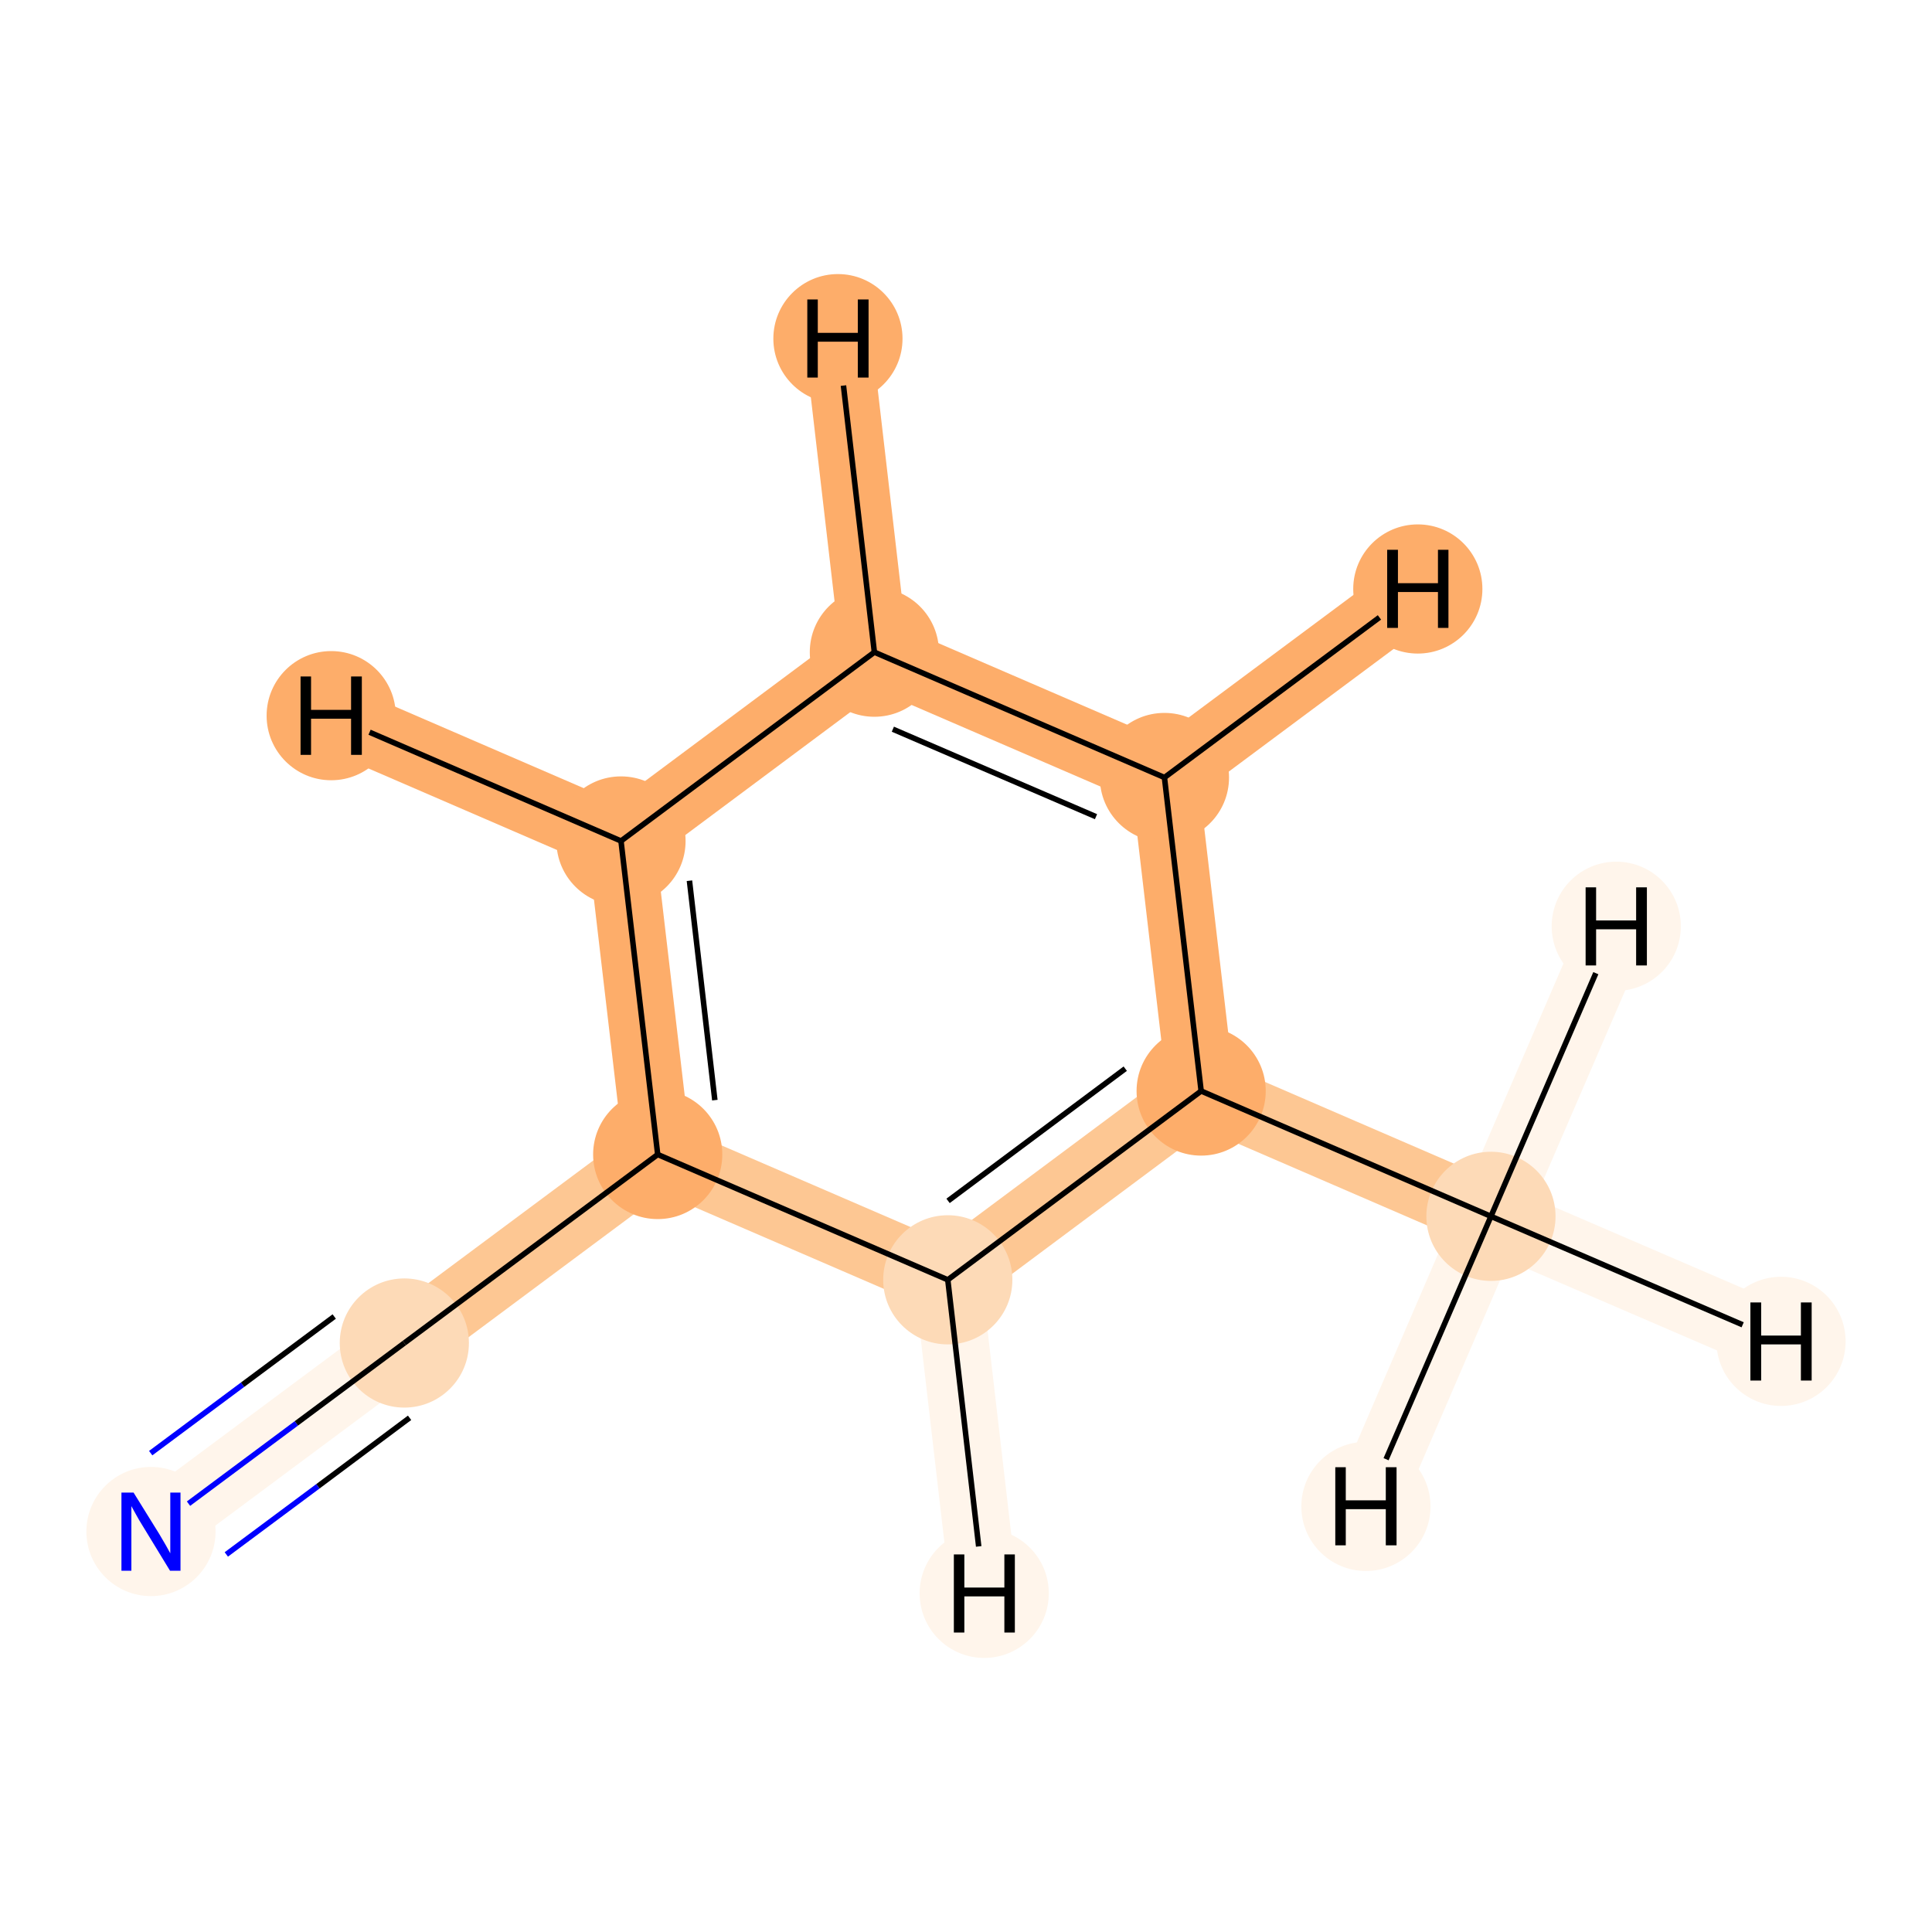 <?xml version='1.0' encoding='iso-8859-1'?>
<svg version='1.1' baseProfile='full'
              xmlns='http://www.w3.org/2000/svg'
                      xmlns:rdkit='http://www.rdkit.org/xml'
                      xmlns:xlink='http://www.w3.org/1999/xlink'
                  xml:space='preserve'
width='700px' height='700px' viewBox='0 0 700 700'>
<!-- END OF HEADER -->
<rect style='opacity:1.0;fill:#FFFFFF;stroke:none' width='700.0' height='700.0' x='0.0' y='0.0'> </rect>
<path d='M 54.7,554.9 L 146.5,486.6' style='fill:none;fill-rule:evenodd;stroke:#FFF5EB;stroke-width:24.4px;stroke-linecap:butt;stroke-linejoin:miter;stroke-opacity:1' />
<path d='M 146.5,486.6 L 238.3,418.3' style='fill:none;fill-rule:evenodd;stroke:#FDC793;stroke-width:24.4px;stroke-linecap:butt;stroke-linejoin:miter;stroke-opacity:1' />
<path d='M 238.3,418.3 L 225.0,304.7' style='fill:none;fill-rule:evenodd;stroke:#FDAD6A;stroke-width:24.4px;stroke-linecap:butt;stroke-linejoin:miter;stroke-opacity:1' />
<path d='M 238.3,418.3 L 343.4,463.7' style='fill:none;fill-rule:evenodd;stroke:#FDC793;stroke-width:24.4px;stroke-linecap:butt;stroke-linejoin:miter;stroke-opacity:1' />
<path d='M 225.0,304.7 L 316.8,236.3' style='fill:none;fill-rule:evenodd;stroke:#FDAD6A;stroke-width:24.4px;stroke-linecap:butt;stroke-linejoin:miter;stroke-opacity:1' />
<path d='M 225.0,304.7 L 120.0,259.3' style='fill:none;fill-rule:evenodd;stroke:#FDAD6A;stroke-width:24.4px;stroke-linecap:butt;stroke-linejoin:miter;stroke-opacity:1' />
<path d='M 316.8,236.3 L 421.9,281.7' style='fill:none;fill-rule:evenodd;stroke:#FDAD6A;stroke-width:24.4px;stroke-linecap:butt;stroke-linejoin:miter;stroke-opacity:1' />
<path d='M 316.8,236.3 L 303.6,122.7' style='fill:none;fill-rule:evenodd;stroke:#FDAD6A;stroke-width:24.4px;stroke-linecap:butt;stroke-linejoin:miter;stroke-opacity:1' />
<path d='M 421.9,281.7 L 435.2,395.3' style='fill:none;fill-rule:evenodd;stroke:#FDAD6A;stroke-width:24.4px;stroke-linecap:butt;stroke-linejoin:miter;stroke-opacity:1' />
<path d='M 421.9,281.7 L 513.7,213.4' style='fill:none;fill-rule:evenodd;stroke:#FDAD6A;stroke-width:24.4px;stroke-linecap:butt;stroke-linejoin:miter;stroke-opacity:1' />
<path d='M 435.2,395.3 L 343.4,463.7' style='fill:none;fill-rule:evenodd;stroke:#FDC793;stroke-width:24.4px;stroke-linecap:butt;stroke-linejoin:miter;stroke-opacity:1' />
<path d='M 435.2,395.3 L 540.2,440.7' style='fill:none;fill-rule:evenodd;stroke:#FDC793;stroke-width:24.4px;stroke-linecap:butt;stroke-linejoin:miter;stroke-opacity:1' />
<path d='M 343.4,463.7 L 356.6,577.3' style='fill:none;fill-rule:evenodd;stroke:#FFF5EB;stroke-width:24.4px;stroke-linecap:butt;stroke-linejoin:miter;stroke-opacity:1' />
<path d='M 540.2,440.7 L 645.3,486.0' style='fill:none;fill-rule:evenodd;stroke:#FFF5EB;stroke-width:24.4px;stroke-linecap:butt;stroke-linejoin:miter;stroke-opacity:1' />
<path d='M 540.2,440.7 L 494.9,545.8' style='fill:none;fill-rule:evenodd;stroke:#FFF5EB;stroke-width:24.4px;stroke-linecap:butt;stroke-linejoin:miter;stroke-opacity:1' />
<path d='M 540.2,440.7 L 585.6,335.6' style='fill:none;fill-rule:evenodd;stroke:#FFF5EB;stroke-width:24.4px;stroke-linecap:butt;stroke-linejoin:miter;stroke-opacity:1' />
<ellipse cx='54.7' cy='554.9' rx='22.9' ry='22.9'  style='fill:#FFF5EB;fill-rule:evenodd;stroke:#FFF5EB;stroke-width:1.0px;stroke-linecap:butt;stroke-linejoin:miter;stroke-opacity:1' />
<ellipse cx='146.5' cy='486.6' rx='22.9' ry='22.9'  style='fill:#FDDAB7;fill-rule:evenodd;stroke:#FDDAB7;stroke-width:1.0px;stroke-linecap:butt;stroke-linejoin:miter;stroke-opacity:1' />
<ellipse cx='238.3' cy='418.3' rx='22.9' ry='22.9'  style='fill:#FDAD6A;fill-rule:evenodd;stroke:#FDAD6A;stroke-width:1.0px;stroke-linecap:butt;stroke-linejoin:miter;stroke-opacity:1' />
<ellipse cx='225.0' cy='304.7' rx='22.9' ry='22.9'  style='fill:#FDAD6A;fill-rule:evenodd;stroke:#FDAD6A;stroke-width:1.0px;stroke-linecap:butt;stroke-linejoin:miter;stroke-opacity:1' />
<ellipse cx='316.8' cy='236.3' rx='22.9' ry='22.9'  style='fill:#FDAD6A;fill-rule:evenodd;stroke:#FDAD6A;stroke-width:1.0px;stroke-linecap:butt;stroke-linejoin:miter;stroke-opacity:1' />
<ellipse cx='421.9' cy='281.7' rx='22.9' ry='22.9'  style='fill:#FDAD6A;fill-rule:evenodd;stroke:#FDAD6A;stroke-width:1.0px;stroke-linecap:butt;stroke-linejoin:miter;stroke-opacity:1' />
<ellipse cx='435.2' cy='395.3' rx='22.9' ry='22.9'  style='fill:#FDAD6A;fill-rule:evenodd;stroke:#FDAD6A;stroke-width:1.0px;stroke-linecap:butt;stroke-linejoin:miter;stroke-opacity:1' />
<ellipse cx='343.4' cy='463.7' rx='22.9' ry='22.9'  style='fill:#FDDAB7;fill-rule:evenodd;stroke:#FDDAB7;stroke-width:1.0px;stroke-linecap:butt;stroke-linejoin:miter;stroke-opacity:1' />
<ellipse cx='540.2' cy='440.7' rx='22.9' ry='22.9'  style='fill:#FDDAB7;fill-rule:evenodd;stroke:#FDDAB7;stroke-width:1.0px;stroke-linecap:butt;stroke-linejoin:miter;stroke-opacity:1' />
<ellipse cx='120.0' cy='259.3' rx='22.9' ry='22.9'  style='fill:#FDAD6A;fill-rule:evenodd;stroke:#FDAD6A;stroke-width:1.0px;stroke-linecap:butt;stroke-linejoin:miter;stroke-opacity:1' />
<ellipse cx='303.6' cy='122.7' rx='22.9' ry='22.9'  style='fill:#FDAD6A;fill-rule:evenodd;stroke:#FDAD6A;stroke-width:1.0px;stroke-linecap:butt;stroke-linejoin:miter;stroke-opacity:1' />
<ellipse cx='513.7' cy='213.4' rx='22.9' ry='22.9'  style='fill:#FDAD6A;fill-rule:evenodd;stroke:#FDAD6A;stroke-width:1.0px;stroke-linecap:butt;stroke-linejoin:miter;stroke-opacity:1' />
<ellipse cx='356.6' cy='577.3' rx='22.9' ry='22.9'  style='fill:#FFF5EB;fill-rule:evenodd;stroke:#FFF5EB;stroke-width:1.0px;stroke-linecap:butt;stroke-linejoin:miter;stroke-opacity:1' />
<ellipse cx='645.3' cy='486.0' rx='22.9' ry='22.9'  style='fill:#FFF5EB;fill-rule:evenodd;stroke:#FFF5EB;stroke-width:1.0px;stroke-linecap:butt;stroke-linejoin:miter;stroke-opacity:1' />
<ellipse cx='494.9' cy='545.8' rx='22.9' ry='22.9'  style='fill:#FFF5EB;fill-rule:evenodd;stroke:#FFF5EB;stroke-width:1.0px;stroke-linecap:butt;stroke-linejoin:miter;stroke-opacity:1' />
<ellipse cx='585.6' cy='335.6' rx='22.9' ry='22.9'  style='fill:#FFF5EB;fill-rule:evenodd;stroke:#FFF5EB;stroke-width:1.0px;stroke-linecap:butt;stroke-linejoin:miter;stroke-opacity:1' />
<path class='bond-0 atom-0 atom-1' d='M 68.3,544.8 L 107.4,515.7' style='fill:none;fill-rule:evenodd;stroke:#0000FF;stroke-width:2.0px;stroke-linecap:butt;stroke-linejoin:miter;stroke-opacity:1' />
<path class='bond-0 atom-0 atom-1' d='M 107.4,515.7 L 146.5,486.6' style='fill:none;fill-rule:evenodd;stroke:#000000;stroke-width:2.0px;stroke-linecap:butt;stroke-linejoin:miter;stroke-opacity:1' />
<path class='bond-0 atom-0 atom-1' d='M 82.0,563.2 L 115.2,538.5' style='fill:none;fill-rule:evenodd;stroke:#0000FF;stroke-width:2.0px;stroke-linecap:butt;stroke-linejoin:miter;stroke-opacity:1' />
<path class='bond-0 atom-0 atom-1' d='M 115.2,538.5 L 148.4,513.7' style='fill:none;fill-rule:evenodd;stroke:#000000;stroke-width:2.0px;stroke-linecap:butt;stroke-linejoin:miter;stroke-opacity:1' />
<path class='bond-0 atom-0 atom-1' d='M 54.6,526.5 L 87.9,501.7' style='fill:none;fill-rule:evenodd;stroke:#0000FF;stroke-width:2.0px;stroke-linecap:butt;stroke-linejoin:miter;stroke-opacity:1' />
<path class='bond-0 atom-0 atom-1' d='M 87.9,501.7 L 121.1,477.0' style='fill:none;fill-rule:evenodd;stroke:#000000;stroke-width:2.0px;stroke-linecap:butt;stroke-linejoin:miter;stroke-opacity:1' />
<path class='bond-1 atom-1 atom-2' d='M 146.5,486.6 L 238.3,418.3' style='fill:none;fill-rule:evenodd;stroke:#000000;stroke-width:2.0px;stroke-linecap:butt;stroke-linejoin:miter;stroke-opacity:1' />
<path class='bond-2 atom-2 atom-3' d='M 238.3,418.3 L 225.0,304.7' style='fill:none;fill-rule:evenodd;stroke:#000000;stroke-width:2.0px;stroke-linecap:butt;stroke-linejoin:miter;stroke-opacity:1' />
<path class='bond-2 atom-2 atom-3' d='M 259.0,398.6 L 249.8,319.1' style='fill:none;fill-rule:evenodd;stroke:#000000;stroke-width:2.0px;stroke-linecap:butt;stroke-linejoin:miter;stroke-opacity:1' />
<path class='bond-8 atom-7 atom-2' d='M 343.4,463.7 L 238.3,418.3' style='fill:none;fill-rule:evenodd;stroke:#000000;stroke-width:2.0px;stroke-linecap:butt;stroke-linejoin:miter;stroke-opacity:1' />
<path class='bond-3 atom-3 atom-4' d='M 225.0,304.7 L 316.8,236.3' style='fill:none;fill-rule:evenodd;stroke:#000000;stroke-width:2.0px;stroke-linecap:butt;stroke-linejoin:miter;stroke-opacity:1' />
<path class='bond-9 atom-3 atom-9' d='M 225.0,304.7 L 133.9,265.3' style='fill:none;fill-rule:evenodd;stroke:#000000;stroke-width:2.0px;stroke-linecap:butt;stroke-linejoin:miter;stroke-opacity:1' />
<path class='bond-4 atom-4 atom-5' d='M 316.8,236.3 L 421.9,281.7' style='fill:none;fill-rule:evenodd;stroke:#000000;stroke-width:2.0px;stroke-linecap:butt;stroke-linejoin:miter;stroke-opacity:1' />
<path class='bond-4 atom-4 atom-5' d='M 323.5,264.2 L 397.1,295.9' style='fill:none;fill-rule:evenodd;stroke:#000000;stroke-width:2.0px;stroke-linecap:butt;stroke-linejoin:miter;stroke-opacity:1' />
<path class='bond-10 atom-4 atom-10' d='M 316.8,236.3 L 305.6,139.7' style='fill:none;fill-rule:evenodd;stroke:#000000;stroke-width:2.0px;stroke-linecap:butt;stroke-linejoin:miter;stroke-opacity:1' />
<path class='bond-5 atom-5 atom-6' d='M 421.9,281.7 L 435.2,395.3' style='fill:none;fill-rule:evenodd;stroke:#000000;stroke-width:2.0px;stroke-linecap:butt;stroke-linejoin:miter;stroke-opacity:1' />
<path class='bond-11 atom-5 atom-11' d='M 421.9,281.7 L 499.8,223.7' style='fill:none;fill-rule:evenodd;stroke:#000000;stroke-width:2.0px;stroke-linecap:butt;stroke-linejoin:miter;stroke-opacity:1' />
<path class='bond-6 atom-6 atom-7' d='M 435.2,395.3 L 343.4,463.7' style='fill:none;fill-rule:evenodd;stroke:#000000;stroke-width:2.0px;stroke-linecap:butt;stroke-linejoin:miter;stroke-opacity:1' />
<path class='bond-6 atom-6 atom-7' d='M 407.7,387.2 L 343.5,435.1' style='fill:none;fill-rule:evenodd;stroke:#000000;stroke-width:2.0px;stroke-linecap:butt;stroke-linejoin:miter;stroke-opacity:1' />
<path class='bond-7 atom-6 atom-8' d='M 435.2,395.3 L 540.2,440.7' style='fill:none;fill-rule:evenodd;stroke:#000000;stroke-width:2.0px;stroke-linecap:butt;stroke-linejoin:miter;stroke-opacity:1' />
<path class='bond-12 atom-7 atom-12' d='M 343.4,463.7 L 354.6,560.3' style='fill:none;fill-rule:evenodd;stroke:#000000;stroke-width:2.0px;stroke-linecap:butt;stroke-linejoin:miter;stroke-opacity:1' />
<path class='bond-13 atom-8 atom-13' d='M 540.2,440.7 L 631.4,480.0' style='fill:none;fill-rule:evenodd;stroke:#000000;stroke-width:2.0px;stroke-linecap:butt;stroke-linejoin:miter;stroke-opacity:1' />
<path class='bond-14 atom-8 atom-14' d='M 540.2,440.7 L 502.2,528.7' style='fill:none;fill-rule:evenodd;stroke:#000000;stroke-width:2.0px;stroke-linecap:butt;stroke-linejoin:miter;stroke-opacity:1' />
<path class='bond-15 atom-8 atom-15' d='M 540.2,440.7 L 578.2,352.6' style='fill:none;fill-rule:evenodd;stroke:#000000;stroke-width:2.0px;stroke-linecap:butt;stroke-linejoin:miter;stroke-opacity:1' />
<path  class='atom-0' d='M 48.4 540.8
L 57.7 555.8
Q 58.6 557.3, 60.1 559.9
Q 61.6 562.6, 61.7 562.8
L 61.7 540.8
L 65.4 540.8
L 65.4 569.1
L 61.6 569.1
L 51.6 552.7
Q 50.4 550.8, 49.2 548.6
Q 48.0 546.4, 47.6 545.7
L 47.6 569.1
L 44.0 569.1
L 44.0 540.8
L 48.4 540.8
' fill='#0000FF'/>
<path  class='atom-9' d='M 108.9 245.1
L 112.7 245.1
L 112.7 257.2
L 127.2 257.2
L 127.2 245.1
L 131.1 245.1
L 131.1 273.5
L 127.2 273.5
L 127.2 260.4
L 112.7 260.4
L 112.7 273.5
L 108.9 273.5
L 108.9 245.1
' fill='#000000'/>
<path  class='atom-10' d='M 292.5 108.5
L 296.3 108.5
L 296.3 120.6
L 310.8 120.6
L 310.8 108.5
L 314.7 108.5
L 314.7 136.8
L 310.8 136.8
L 310.8 123.8
L 296.3 123.8
L 296.3 136.8
L 292.5 136.8
L 292.5 108.5
' fill='#000000'/>
<path  class='atom-11' d='M 502.6 199.2
L 506.5 199.2
L 506.5 211.3
L 521.0 211.3
L 521.0 199.2
L 524.8 199.2
L 524.8 227.5
L 521.0 227.5
L 521.0 214.5
L 506.5 214.5
L 506.5 227.5
L 502.6 227.5
L 502.6 199.2
' fill='#000000'/>
<path  class='atom-12' d='M 345.6 563.2
L 349.4 563.2
L 349.4 575.2
L 363.9 575.2
L 363.9 563.2
L 367.7 563.2
L 367.7 591.5
L 363.9 591.5
L 363.9 578.4
L 349.4 578.4
L 349.4 591.5
L 345.6 591.5
L 345.6 563.2
' fill='#000000'/>
<path  class='atom-13' d='M 634.2 471.9
L 638.1 471.9
L 638.1 483.9
L 652.5 483.9
L 652.5 471.9
L 656.4 471.9
L 656.4 500.2
L 652.5 500.2
L 652.5 487.1
L 638.1 487.1
L 638.1 500.2
L 634.2 500.2
L 634.2 471.9
' fill='#000000'/>
<path  class='atom-14' d='M 483.8 531.6
L 487.6 531.6
L 487.6 543.6
L 502.1 543.6
L 502.1 531.6
L 506.0 531.6
L 506.0 559.9
L 502.1 559.9
L 502.1 546.8
L 487.6 546.8
L 487.6 559.9
L 483.8 559.9
L 483.8 531.6
' fill='#000000'/>
<path  class='atom-15' d='M 574.5 321.5
L 578.3 321.5
L 578.3 333.5
L 592.8 333.5
L 592.8 321.5
L 596.7 321.5
L 596.7 349.8
L 592.8 349.8
L 592.8 336.7
L 578.3 336.7
L 578.3 349.8
L 574.5 349.8
L 574.5 321.5
' fill='#000000'/>
</svg>
